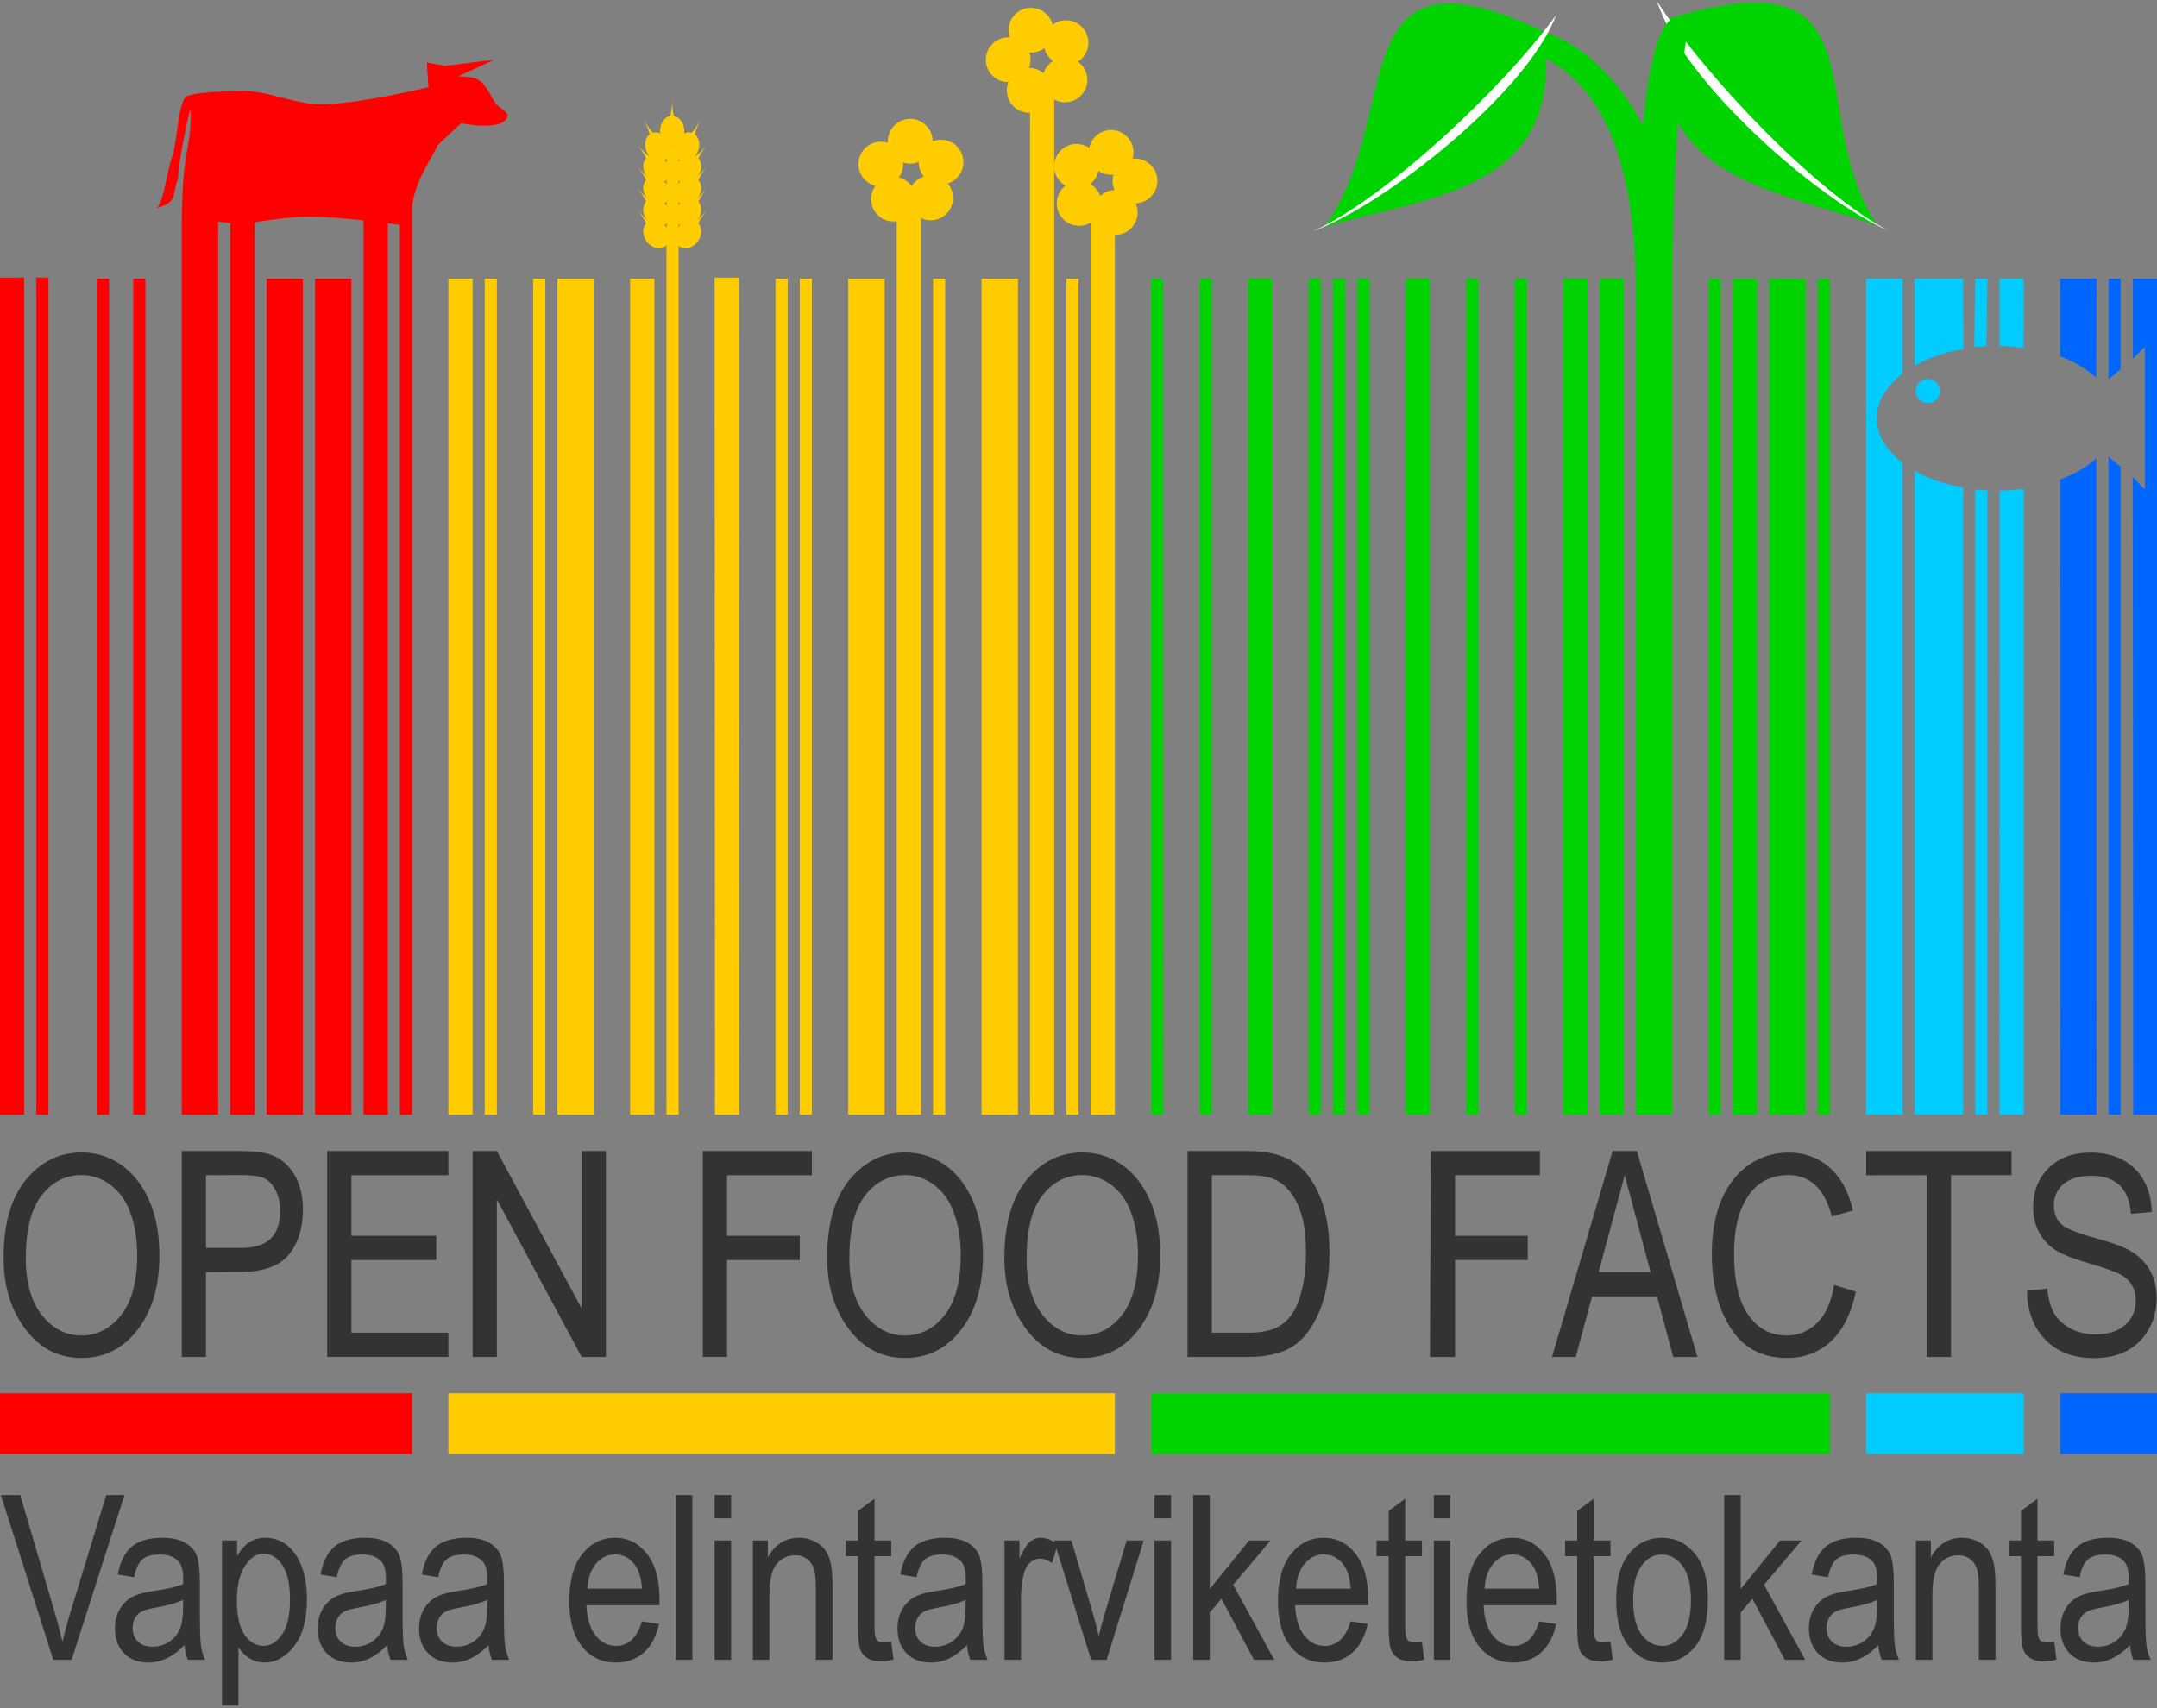 <svg xmlns="http://www.w3.org/2000/svg" width="178" height="141" viewBox="0 0 178 141">
  <rect x="0" y="0" width="178" height="141" fill="#808080" stroke="none"/>
  <g fill="none" fill-rule="evenodd" transform="translate(-1 -12)">
    <path fill="#06F" fill-rule="nonzero" d="M171,35 L171,41.411 C172.196,41.855 173.205,42.471 173.991,43.172 L174.017,35 L171,35 Z M175,35 L175,43.312 L176,42.473 L176,35 L175,35 Z M177,35 L177,41.607 L178,40.628 L178,52.398 L177,51.391 L177.038,104 L179,104 L179,35 L177,35 Z M175,49.686 L175,104 L176,104 L176,50.525 L175,49.686 Z M174,49.826 C173.214,50.528 172.204,51.139 171,51.587 L171.008,104 L174.008,104 L174,49.826 Z"/>
    <path fill="#0CF" fill-rule="nonzero" d="M155,35 L155,104 L158,104 L158,50.189 C156.676,49.174 155.875,47.918 155.875,46.527 C155.875,45.136 156.676,43.852 158,42.837 L158,35 L155,35 Z M159,35 L159,42.194 C160.126,41.551 161.496,41.065 163.026,40.796 L163,35 L159,35 Z M164,35 L163.92,40.628 C164.25,40.592 164.586,40.589 164.926,40.572 L165,35 C164.648,35 164.352,35 164,35 Z M166,35 L166,40.544 C166.683,40.553 167.343,40.625 167.985,40.712 L168,35 L166,35 Z M159,50.86 L159,104 L163,104 L163,52.23 C161.413,51.961 160.125,51.502 159,50.86 Z M168,52.342 C167.359,52.429 166.697,52.473 166.015,52.482 L166,104 L168,104 L168,52.342 Z M164,52.398 L164,104 L165,104 L165.006,52.454 C164.666,52.437 164.329,52.434 164,52.398 L164,52.398 Z"/>
    <polygon fill="#00D400" fill-rule="nonzero" points="151 35.012 151 104 152 104 152 35.012"/>
    <polygon fill="#00D400" fill-rule="nonzero" points="147 35.012 147 104 150 104 150 35.012"/>
    <polygon fill="#00D400" fill-rule="nonzero" points="144 35.012 144 104 146 104 146 35.012"/>
    <polygon fill="#00D400" fill-rule="nonzero" points="142 35.012 142 104 143 104 143 35.012"/>
    <polygon fill="#00D400" fill-rule="nonzero" points="136 33 136 104 139 104 139 35"/>
    <polygon fill="#00D400" fill-rule="nonzero" points="133 35 133 104 135 104 135 35"/>
    <polygon fill="#00D400" fill-rule="nonzero" points="130 35 130 104 132 104 132 35"/>
    <polygon fill="#00D400" fill-rule="nonzero" points="126 35 126 104 127 104 127 35"/>
    <polygon fill="#00D400" fill-rule="nonzero" points="122 35 122 104 123 104 123 35"/>
    <polygon fill="#00D400" fill-rule="nonzero" points="117 35 117 104 119 104 119 35"/>
    <polygon fill="#00D400" fill-rule="nonzero" points="113 35 113 104 114 104 114 35"/>
    <polygon fill="#00D400" fill-rule="nonzero" points="111 35 111 104 112 104 112 35"/>
    <polygon fill="#00D400" fill-rule="nonzero" points="109 35 109 104 110 104 110 35"/>
    <polygon fill="#00D400" fill-rule="nonzero" points="104 35 104 104 106 104 106 35"/>
    <polygon fill="#00D400" fill-rule="nonzero" points="100 35 100 104 101 104 101 35"/>
    <polygon fill="#00D400" fill-rule="nonzero" points="95.983 35.012 96 104 97 104 96.983 35.012"/>
    <polygon fill="#FC0" fill-rule="nonzero" points="91 30 91 104 93 104 93 30"/>
    <polygon fill="#FC0" fill-rule="nonzero" points="89 35 89 104 90 104 90 35"/>
    <polygon fill="#FC0" fill-rule="nonzero" points="86 19 86 104 88 104 88 19"/>
    <polygon fill="#FC0" fill-rule="nonzero" points="82 35 82 104 85 104 85 35"/>
    <polygon fill="#FC0" fill-rule="nonzero" points="78 35 78 104 79 104 79 35"/>
    <polygon fill="#FC0" fill-rule="nonzero" points="75 29 75 104 77 104 77 29"/>
    <polygon fill="#FC0" fill-rule="nonzero" points="71 35 71 104 74 104 74 35"/>
    <polygon fill="#FC0" fill-rule="nonzero" points="67 35 67 104 68 104 68 35"/>
    <polygon fill="#FC0" fill-rule="nonzero" points="65 35 65 104 66 104 66 35"/>
    <polygon fill="#FC0" fill-rule="nonzero" points="59.974 34.917 60 104 62 104 61.973 34.917"/>
    <polygon fill="#FC0" fill-rule="nonzero" points="56 24 56 104 57 104 57 24"/>
    <polygon fill="#FC0" fill-rule="nonzero" points="53 35 53 104 55 104 55 35"/>
    <polygon fill="#FC0" fill-rule="nonzero" points="47 35 47 104 50 104 50 35"/>
    <polygon fill="#FC0" fill-rule="nonzero" points="45 35 45 104 46 104 46 35"/>
    <polygon fill="#FC0" fill-rule="nonzero" points="41 35 41 104 42 104 42 35"/>
    <polygon fill="#FC0" fill-rule="nonzero" points="38 35 38 104 40 104 40 35"/>
    <polygon fill="red" fill-rule="nonzero" points="34 29 34 104 35 104 35 29"/>
    <polygon fill="red" fill-rule="nonzero" points="31 28 31 104 33 104 33 28"/>
    <polygon fill="red" fill-rule="nonzero" points="27 35 27 104 30 104 30 35"/>
    <polygon fill="red" fill-rule="nonzero" points="23 35 23 104 26 104 26 35"/>
    <polygon fill="red" fill-rule="nonzero" points="20 29 20 104 22 104 22 29"/>
    <polygon fill="red" fill-rule="nonzero" points="16 30 16 104 19 104 19 30"/>
    <polygon fill="red" fill-rule="nonzero" points="12 35 12 104 13 104 13 35"/>
    <polygon fill="red" fill-rule="nonzero" points="9 35 9 104 10 104 10 35"/>
    <polygon fill="red" fill-rule="nonzero" points="3.999 34.917 3.999 104 4.998 104 4.998 34.917"/>
    <polygon fill="red" fill-rule="nonzero" points="1 34.917 1 104 2.999 104 2.999 34.917"/>
    <path fill="red" fill-rule="nonzero" d="M13.96,29.168 C14.59,28.352 14.679,26.492 15.242,24.809 C15.647,23.596 15.705,20.212 16.45,19.927 C17.419,19.556 19.62,19.569 20.674,19.51 C22.974,19.382 25.193,20.609 27.497,20.611 C30.488,20.615 36.358,19.201 36.358,19.201 L36.218,17.162 L37.723,17.44 L41.8,16.923 L38.792,18.309 C38.792,18.309 39.994,18.288 40.48,18.586 C41.185,19.018 41.44,19.933 41.949,20.585 C42.241,20.959 43.031,21.24 42.857,21.681 C42.387,22.871 39.048,22.167 39.048,22.167 L37.13,23.97 C36.297,25.749 34.868,27.232 34.876,30.692 C34.876,30.692 28.869,29.769 25.885,29.896 C24.121,29.97 20.916,30.514 20.916,30.514 C19.307,30.377 17.619,29.985 16.011,30.264 C16.02,24.029 16.877,24.136 16.709,20.97 C16.27,22.65 15.738,25.486 15.683,26.742 C15.148,28.268 15.671,28.642 13.96,29.168 Z"/>
    <g fill="#FC0" fill-rule="nonzero" transform="rotate(-37.642 59.283 -68.62)">
      <ellipse cx="1.227" cy="2.055" rx="1.235" ry="1" transform="rotate(-54.359 1.227 2.055)"/>
      <path d="M1.415,1.102 C1.415,1.102 1.686,1.059 1.804,0.995 C2.219,0.771 2.811,0.001 2.811,0.001 C2.811,0.001 2.188,0.812 2.059,1.223 C2.02,1.347 2.032,1.612 2.032,1.612 L1.415,1.102 Z"/>
    </g>
    <g fill="#FC0" fill-rule="nonzero" transform="translate(52.624 21.199)">
      <g transform="translate(3.09 .133)">
        <g transform="translate(.842 6.155)">
          <ellipse cx="1.227" cy="2.055" rx="1.235" ry="1" transform="rotate(-54.359 1.227 2.055)"/>
          <path d="M1.415,1.102 C1.415,1.102 1.686,1.059 1.804,0.995 C2.219,0.771 2.811,0.001 2.811,0.001 C2.811,0.001 2.188,0.812 2.059,1.223 C2.02,1.347 2.032,1.612 2.032,1.612 L1.415,1.102 Z"/>
        </g>
        <g transform="translate(.842 7.947)">
          <ellipse cx="1.227" cy="2.055" rx="1.235" ry="1" transform="rotate(-54.359 1.227 2.055)"/>
          <path d="M1.415,1.102 C1.415,1.102 1.686,1.059 1.804,0.995 C2.219,0.771 2.811,0.001 2.811,0.001 C2.811,0.001 2.188,0.812 2.059,1.223 C2.02,1.347 2.032,1.612 2.032,1.612 L1.415,1.102 Z"/>
        </g>
        <g transform="translate(.842 4.363)">
          <ellipse cx="1.227" cy="2.055" rx="1.235" ry="1" transform="rotate(-54.359 1.227 2.055)"/>
          <path d="M1.415,1.102 C1.415,1.102 1.686,1.059 1.804,0.995 C2.219,0.771 2.811,0.001 2.811,0.001 C2.811,0.001 2.188,0.812 2.059,1.223 C2.02,1.347 2.032,1.612 2.032,1.612 L1.415,1.102 Z"/>
        </g>
        <g transform="translate(.842 2.57)">
          <ellipse cx="1.227" cy="2.055" rx="1.235" ry="1" transform="rotate(-54.359 1.227 2.055)"/>
          <path d="M1.415,1.102 C1.415,1.102 1.686,1.059 1.804,0.995 C2.219,0.771 2.811,0.001 2.811,0.001 C2.811,0.001 2.188,0.812 2.059,1.223 C2.02,1.347 2.032,1.612 2.032,1.612 L1.415,1.102 Z"/>
        </g>
        <g transform="rotate(-10.674 5.537 -1.47)">
          <ellipse cx="1.227" cy="2.055" rx="1.235" ry="1" transform="rotate(-54.359 1.227 2.055)"/>
          <path d="M1.415,1.102 C1.415,1.102 1.686,1.059 1.804,0.995 C2.219,0.771 2.811,0.001 2.811,0.001 C2.811,0.001 2.188,0.812 2.059,1.223 C2.02,1.347 2.032,1.612 2.032,1.612 L1.415,1.102 Z"/>
        </g>
      </g>
      <g transform="translate(.668 .133)">
        <g transform="matrix(-1 0 0 1 3.102 6.155)">
          <ellipse cx="1.227" cy="2.055" rx="1.235" ry="1" transform="rotate(-54.359 1.227 2.055)"/>
          <path d="M1.415,1.102 C1.415,1.102 1.686,1.059 1.804,0.995 C2.219,0.771 2.811,0.001 2.811,0.001 C2.811,0.001 2.188,0.812 2.059,1.223 C2.02,1.347 2.032,1.612 2.032,1.612 L1.415,1.102 Z"/>
        </g>
        <g transform="matrix(-1 0 0 1 3.102 7.947)">
          <ellipse cx="1.227" cy="2.055" rx="1.235" ry="1" transform="rotate(-54.359 1.227 2.055)"/>
          <path d="M1.415,1.102 C1.415,1.102 1.686,1.059 1.804,0.995 C2.219,0.771 2.811,0.001 2.811,0.001 C2.811,0.001 2.188,0.812 2.059,1.223 C2.02,1.347 2.032,1.612 2.032,1.612 L1.415,1.102 Z"/>
        </g>
        <g transform="matrix(-1 0 0 1 3.102 4.363)">
          <ellipse cx="1.227" cy="2.055" rx="1.235" ry="1" transform="rotate(-54.359 1.227 2.055)"/>
          <path d="M1.415,1.102 C1.415,1.102 1.686,1.059 1.804,0.995 C2.219,0.771 2.811,0.001 2.811,0.001 C2.811,0.001 2.188,0.812 2.059,1.223 C2.02,1.347 2.032,1.612 2.032,1.612 L1.415,1.102 Z"/>
        </g>
        <g transform="matrix(-1 0 0 1 3.102 2.57)">
          <ellipse cx="1.227" cy="2.055" rx="1.235" ry="1" transform="rotate(-54.359 1.227 2.055)"/>
          <path d="M1.415,1.102 C1.415,1.102 1.686,1.059 1.804,0.995 C2.219,0.771 2.811,0.001 2.811,0.001 C2.811,0.001 2.188,0.812 2.059,1.223 C2.02,1.347 2.032,1.612 2.032,1.612 L1.415,1.102 Z"/>
        </g>
        <g transform="scale(-1 1) rotate(-10.674 3.566 19.638)">
          <ellipse cx="1.227" cy="2.055" rx="1.235" ry="1" transform="rotate(-54.359 1.227 2.055)"/>
          <path d="M1.415,1.102 C1.415,1.102 1.686,1.059 1.804,0.995 C2.219,0.771 2.811,0.001 2.811,0.001 C2.811,0.001 2.188,0.812 2.059,1.223 C2.02,1.347 2.032,1.612 2.032,1.612 L1.415,1.102 Z"/>
        </g>
      </g>
    </g>
    <g fill="#FC0" fill-rule="nonzero" transform="rotate(-48.948 72.218 -79.064)">
      <circle cx="7.024" cy="7.476" r="1.848"/>
      <circle cx="7.504" cy="4.441" r="1.848" transform="rotate(-72 7.504 4.441)"/>
      <circle cx="4.766" cy="3.046" r="1.848" transform="rotate(-144 4.766 3.046)"/>
      <circle cx="2.594" cy="5.219" r="1.848" transform="rotate(144 2.594 5.219)"/>
      <circle cx="3.989" cy="7.957" r="1.848" transform="rotate(72 3.989 7.957)"/>
    </g>
    <g fill="#FC0" fill-rule="nonzero" transform="rotate(-151.408 47.443 .913)">
      <circle cx="7.024" cy="7.476" r="1.848"/>
      <circle cx="7.504" cy="4.441" r="1.848" transform="rotate(-72 7.504 4.441)"/>
      <circle cx="4.766" cy="3.046" r="1.848" transform="rotate(-144 4.766 3.046)"/>
      <circle cx="2.594" cy="5.219" r="1.848" transform="rotate(144 2.594 5.219)"/>
      <circle cx="3.989" cy="7.957" r="1.848" transform="rotate(72 3.989 7.957)"/>
    </g>
    <g fill="#FC0" fill-rule="nonzero" transform="rotate(-64.825 56.944 -39.981)">
      <circle cx="7.024" cy="7.476" r="1.848"/>
      <circle cx="7.504" cy="4.441" r="1.848" transform="rotate(-72 7.504 4.441)"/>
      <circle cx="4.766" cy="3.046" r="1.848" transform="rotate(-144 4.766 3.046)"/>
      <circle cx="2.594" cy="5.219" r="1.848" transform="rotate(144 2.594 5.219)"/>
      <circle cx="3.989" cy="7.957" r="1.848" transform="rotate(72 3.989 7.957)"/>
    </g>
    <path fill="#00D400" fill-rule="nonzero" d="M123.447,15.337 C132.636,16.287 136.077,23.768 136,37 L138.964,35.601 C138.964,34.139 138.938,34.352 138.938,32.89 C138.938,22.023 132.534,15.615 128.027,14.547 L123.447,15.337 Z"/>
    <g fill-rule="nonzero" transform="translate(109.294 12.197)">
      <path fill="#00D400" d="M1.001,18.516 C9.936,15.96 21.004,15.467 19.062,2.385 C1.947,-5.67 7.716,9.452 1.001,18.516 Z"/>
      <path fill="#FFF" d="M20.136,1.027 C15.69,7.168 6.005,16.204 0.052,18.897 C6.029,16.674 17.632,7.568 20.136,1.027 Z"/>
    </g>
    <g fill-rule="nonzero" transform="scale(-1 1) rotate(-3.091 146.539 2932.321)">
      <path fill="#00D400" d="M1.001,18.516 C9.936,15.96 21.004,15.467 19.062,2.385 C1.171,-4.099 7.716,9.452 1.001,18.516 Z"/>
      <path fill="#FFF" d="M20.136,1.027 C15.69,7.168 6.005,16.204 0.052,18.897 C6.029,16.674 17.632,7.568 20.136,1.027 Z"/>
    </g>
    <path fill="#00D400" fill-rule="nonzero" d="M138.878,13.604 C136.885,15.169 136.077,23.768 136,37 L138.964,35.601 C138.964,34.139 139,37.462 139,36 C139,25.133 139.859,16.678 140.215,14.882 L138.878,13.604 Z"/>
    <circle cx="160.092" cy="44.276" r="1" fill="#0CF" fill-rule="nonzero"/>
    <g fill-rule="nonzero" transform="translate(.322 126.153)">
      <path fill="#06F" d="M170.678,0.847 L170.678,5.847 C173.343,5.847 176.012,5.847 178.678,5.847 L178.678,0.847 C176.012,0.847 173.343,0.847 170.678,0.847 L170.678,0.847 Z"/>
      <path fill="#0CF" d="M154.678,0.847 L154.678,5.847 C159.012,5.847 163.343,5.847 167.678,5.847 L167.678,0.847 C163.343,0.847 159.012,0.847 154.678,0.847 Z"/>
      <path fill="#00D400" d="M95.678,0.847 L95.678,5.847 C114.337,5.847 133.018,5.847 151.678,5.847 L151.678,0.847 C133.018,0.847 114.337,0.847 95.678,0.847 Z"/>
      <path fill="#FC0" d="M37.678,0.847 L37.678,5.847 C56.011,5.847 74.344,5.847 92.678,5.847 L92.678,0.847 C74.344,0.847 56.011,0.847 37.678,0.847 Z"/>
      <path fill="red" d="M0.678,0.847 L0.678,5.847 C12.011,5.847 23.344,5.847 34.678,5.847 L34.678,0.847 C23.344,0.847 12.011,0.847 0.678,0.847 Z"/>
    </g>
    <g fill="#333" fill-rule="nonzero" transform="translate(1 106.638)">
      <path d="M.295 9.184C.295 6.388.91 4.239 2.141 2.737 3.371 1.235 4.903.484 6.737.484 7.922.484 9.003.819 9.98 1.49 10.956 2.161 11.73 3.136 12.3 4.415 12.871 5.693 13.156 7.216 13.156 8.983 13.156 11.413 12.604 13.393 11.501 14.921 10.285 16.606 8.694 17.448 6.726 17.448 4.742 17.448 3.147 16.583 1.939 14.854.843 13.288.295 11.398.295 9.184zM2.129 9.218C2.129 11.238 2.575 12.805 3.466 13.92 4.357 15.035 5.439 15.592 6.714 15.592 8.019 15.592 9.113 15.029 9.997 13.903 10.88 12.777 11.322 11.122 11.322 8.938 11.322 7.529 11.094 6.269 10.64 5.158 10.289 4.308 9.762 3.628 9.057 3.117 8.353 2.607 7.583 2.351 6.748 2.351 5.406 2.351 4.301 2.91 3.432 4.029 2.564 5.147 2.129 6.877 2.129 9.218L2.129 9.218zM15 17.362L15 .362 19.675.362C20.899.362 21.802.469 22.383.684 23.179.974 23.814 1.514 24.288 2.302 24.763 3.09 25 4.058 25 5.205 25 6.72 24.614 7.956 23.841 8.912 23.068 9.869 21.733 10.337 19.836 10.347L17 10.362 17 17.362 15 17.362zM17 8.362L19.87 8.361C20.995 8.361 21.817 8.107 22.337 7.598 22.858 7.089 23.118 6.322 23.118 5.297 23.118 4.632 22.99 4.062 22.733 3.587 22.477 3.113 22.167 2.788 21.804 2.612 21.44 2.436 20.784 2.348 19.836 2.348L17 2.362 17 8.362z"/>
      <polygon points="27 17.362 27 .362 37 .362 37 2.362 29 2.362 29 7.362 36 7.362 36 9.362 29 9.362 29 15.362 37 15.362 37 17.362"/>
      <polygon points="39 17.362 39 .362 41 .362 48 13.362 48 .362 50 .362 50 17.362 48 17.362 41 4.362 41 17.362"/>
      <polygon points="58 17.362 58 .362 67 .362 67 2.362 60 2.362 60 7.362 66 7.362 66 9.362 60 9.362 60 17.362"/>
      <path d="M68.256 9.184C68.256 6.388 68.871 4.239 70.101 2.737 71.331 1.235 72.863.484 74.697.484 75.883.484 76.964.819 77.94 1.49 78.917 2.161 79.691 3.136 80.261 4.415 80.831 5.693 81.116 7.216 81.116 8.983 81.116 11.413 80.565 13.393 79.461 14.921 78.246 16.606 76.654 17.448 74.686 17.448 72.703 17.448 71.108 16.583 69.9 14.854 68.804 13.288 68.256 11.398 68.256 9.184zM70.09 9.218C70.09 11.238 70.535 12.805 71.426 13.92 72.317 15.035 73.4 15.592 74.675 15.592 75.98 15.592 77.074 15.029 77.957 13.903 78.841 12.777 79.282 11.122 79.282 8.938 79.282 7.529 79.055 6.269 78.6 5.158 78.25 4.308 77.722 3.628 77.018 3.117 76.313 2.607 75.544 2.351 74.709 2.351 73.367 2.351 72.261 2.91 71.393 4.029 70.524 5.147 70.09 6.877 70.09 9.218zM82.883 9.184C82.883 6.388 83.498 4.239 84.729 2.737 85.959 1.235 87.491.484 89.325.484 90.51.484 91.591.819 92.568 1.49 93.544 2.161 94.318 3.136 94.888 4.415 95.459 5.693 95.744 7.216 95.744 8.983 95.744 11.413 95.192 13.393 94.089 14.921 92.873 16.606 91.282 17.448 89.314 17.448 87.33 17.448 85.735 16.583 84.527 14.854 83.431 13.288 82.883 11.398 82.883 9.184zM84.717 9.218C84.717 11.238 85.163 12.805 86.054 13.92 86.945 15.035 88.027 15.592 89.302 15.592 90.607 15.592 91.701 15.029 92.585 13.903 93.468 12.777 93.91 11.122 93.91 8.938 93.91 7.529 93.682 6.269 93.228 5.158 92.877 4.308 92.35 3.628 91.645 3.117 90.941 2.607 90.171 2.351 89.336 2.351 87.994 2.351 86.889 2.91 86.02 4.029 85.152 5.147 84.717 6.877 84.717 9.218zM98 17.362L98 .362 103 .362C104.213.362 105.005.536 105.635.745 106.462 1.015 107.178 1.464 107.785 2.182 108.391 2.9 108.864 3.805 109.202 4.898 109.541 5.99 109.71 7.285 109.71 8.782 109.71 10.704 109.423 12.335 108.848 13.674 108.273 15.014 107.535 15.963 106.633 16.523 105.731 17.082 104.457 17.362 103 17.362L98 17.362zM100 15.362L103 15.362C104.221 15.362 105.017 15.164 105.647 14.774 106.277 14.385 106.761 13.757 107.1 12.893 107.548 11.743 107.773 10.365 107.773 8.759 107.773 7.038 107.535 5.685 107.058 4.701 106.582 3.717 105.97 3.059 105.222 2.727 104.718 2.503 104.095 2.362 103 2.362L100 2.362 100 15.362z"/>
      <polygon points="118 17.362 118.076 .362 127.076 .362 127.076 2.362 120.076 2.362 120.076 7.362 126.076 7.362 126.076 9.362 120.076 9.362 120.076 17.362"/>
      <polygon points="128.076 17.362 133.076 .362 135.076 .362 140.076 17.362 138.076 17.362 134.076 2.362 130.035 17.362"/>
      <path d="M151.361,11.421 L153.151,11.969 C152.756,13.81 152.064,15.184 151.076,16.09 C150.088,16.995 148.886,17.448 147.47,17.448 C146.225,17.448 145.16,17.144 144.277,16.537 C143.393,15.929 142.67,14.954 142.107,13.613 C141.545,12.271 141.263,10.686 141.263,8.86 C141.263,7.056 141.545,5.529 142.107,4.28 C142.67,3.032 143.433,2.088 144.394,1.451 C145.356,0.814 146.43,0.495 147.615,0.495 C148.912,0.495 150.027,0.899 150.959,1.708 C151.891,2.517 152.543,3.704 152.916,5.27 L151.171,5.773 C150.575,3.492 149.378,2.351 147.582,2.351 C146.687,2.351 145.912,2.581 145.255,3.039 C144.599,3.498 144.076,4.211 143.684,5.181 C143.293,6.15 143.097,7.376 143.097,8.86 C143.097,11.104 143.492,12.787 144.283,13.909 C145.073,15.031 146.124,15.592 147.436,15.592 C148.405,15.592 149.242,15.247 149.947,14.557 C150.651,13.868 151.123,12.822 151.361,11.421 L151.361,11.421 Z"/>
      <polygon points="159 17.362 159 2.362 154 2.368 154 .362 166 .362 166 2.362 161 2.362 161 17.362"/>
      <path d="M167.268,11.902 L168.946,11.723 C169.035,12.625 169.238,13.327 169.555,13.831 C169.872,14.334 170.325,14.738 170.914,15.044 C171.503,15.35 172.166,15.502 172.904,15.502 C173.963,15.502 174.785,15.243 175.37,14.725 C175.956,14.207 176.248,13.534 176.248,12.707 C176.248,12.222 176.142,11.799 175.929,11.437 C175.717,11.076 175.396,10.78 174.968,10.548 C174.539,10.317 173.613,9.993 172.189,9.575 C170.921,9.203 170.019,8.826 169.482,8.446 C168.946,8.066 168.528,7.583 168.23,6.998 C167.932,6.413 167.783,5.751 167.783,5.013 C167.783,3.686 168.211,2.601 169.069,1.759 C169.926,0.916 171.082,0.495 172.535,0.495 C173.534,0.495 174.409,0.692 175.158,1.088 C175.907,1.483 176.489,2.049 176.902,2.787 C177.316,3.525 177.538,4.394 177.568,5.393 L175.857,5.55 C175.767,4.483 175.449,3.693 174.901,3.179 C174.353,2.664 173.583,2.407 172.591,2.407 C171.585,2.407 170.817,2.633 170.288,3.084 C169.758,3.535 169.494,4.118 169.494,4.834 C169.494,5.497 169.688,6.012 170.075,6.377 C170.463,6.742 171.335,7.111 172.692,7.484 C174.019,7.85 174.951,8.166 175.488,8.435 C176.308,8.852 176.927,9.402 177.344,10.084 C177.762,10.766 177.97,11.581 177.97,12.528 C177.97,13.467 177.75,14.323 177.311,15.094 C176.871,15.866 176.272,16.453 175.516,16.856 C174.759,17.258 173.848,17.459 172.781,17.459 C171.119,17.459 169.794,16.96 168.806,15.961 C167.818,14.962 167.306,13.609 167.268,11.902 L167.268,11.902 Z"/>
      <polygon points="137.076 10.362 137.076 12.362 131.076 12.362 131.076 10.362"/>
    </g>
    <path fill="#333" fill-rule="nonzero" d="M5.91,14.493 L10.27,0.892 L8.767,0.892 L5.752,10.773 C5.529,11.509 5.331,12.251 5.158,12.999 C4.991,12.282 4.796,11.54 4.574,10.773 L4.574,10.773 L1.67,0.892 L0.074,0.892 L4.397,14.493 L5.91,14.493 Z M12.252,14.716 C12.784,14.716 13.297,14.595 13.792,14.354 C14.287,14.112 14.763,13.754 15.221,13.278 C15.264,13.748 15.357,14.153 15.499,14.493 L15.499,14.493 L16.928,14.493 C16.755,14.109 16.639,13.715 16.58,13.31 C16.521,12.905 16.492,11.923 16.492,10.364 L16.492,10.364 L16.492,8.138 C16.492,7.235 16.429,6.548 16.302,6.078 C16.175,5.608 15.87,5.214 15.388,4.895 C14.906,4.577 14.241,4.418 13.393,4.418 C12.305,4.418 11.468,4.659 10.884,5.141 C10.299,5.624 9.911,6.394 9.72,7.451 L9.72,7.451 L11.065,7.674 C11.213,6.95 11.445,6.457 11.761,6.194 C12.076,5.931 12.552,5.8 13.189,5.8 C13.894,5.8 14.417,5.998 14.757,6.394 C14.998,6.666 15.119,7.139 15.119,7.813 L15.119,7.813 L15.11,8.24 C14.59,8.463 13.774,8.654 12.66,8.815 C11.832,8.933 11.213,9.115 10.805,9.362 C10.397,9.61 10.075,9.953 9.84,10.392 C9.605,10.831 9.488,11.335 9.488,11.904 C9.488,12.764 9.738,13.448 10.239,13.955 C10.74,14.462 11.411,14.716 12.252,14.716 Z M12.586,13.407 C12.073,13.407 11.671,13.267 11.38,12.985 C11.089,12.704 10.944,12.328 10.944,11.858 C10.944,11.555 11.008,11.288 11.134,11.056 C11.261,10.824 11.439,10.644 11.668,10.518 C11.897,10.391 12.299,10.278 12.874,10.179 C13.863,10.006 14.609,9.795 15.11,9.548 L15.11,9.548 L15.11,10.16 C15.11,10.971 15.011,11.587 14.813,12.011 C14.615,12.435 14.316,12.773 13.918,13.027 C13.519,13.281 13.075,13.407 12.586,13.407 Z M19.68,18.269 L19.68,13.472 C19.946,13.868 20.262,14.174 20.627,14.391 C20.991,14.607 21.384,14.716 21.805,14.716 C22.751,14.716 23.575,14.262 24.277,13.356 C24.979,12.45 25.33,11.159 25.33,9.483 C25.33,8.401 25.174,7.475 24.862,6.705 C24.549,5.935 24.136,5.361 23.623,4.984 C23.11,4.606 22.535,4.418 21.898,4.418 C21.409,4.418 20.976,4.535 20.599,4.77 C20.221,5.005 19.878,5.389 19.569,5.921 L19.569,5.921 L19.569,4.64 L18.317,4.64 L18.317,18.269 L19.68,18.269 Z M21.74,13.342 C21.134,13.342 20.617,13.041 20.191,12.438 C19.764,11.835 19.55,10.896 19.55,9.622 C19.55,8.354 19.776,7.388 20.228,6.723 C20.679,6.058 21.18,5.726 21.731,5.726 C22.343,5.726 22.862,6.035 23.289,6.653 C23.716,7.272 23.929,8.224 23.929,9.511 C23.929,10.816 23.71,11.781 23.271,12.405 C22.831,13.03 22.321,13.342 21.74,13.342 Z M28.982,14.716 C29.514,14.716 30.028,14.595 30.522,14.354 C31.017,14.112 31.493,13.754 31.951,13.278 C31.994,13.748 32.087,14.153 32.229,14.493 L32.229,14.493 L33.658,14.493 C33.485,14.109 33.369,13.715 33.31,13.31 C33.251,12.905 33.222,11.923 33.222,10.364 L33.222,8.138 C33.222,7.235 33.159,6.548 33.032,6.078 C32.905,5.608 32.6,5.214 32.118,4.895 C31.636,4.577 30.971,4.418 30.123,4.418 C29.035,4.418 28.198,4.659 27.614,5.141 C27.029,5.624 26.641,6.394 26.45,7.451 L26.45,7.451 L27.795,7.674 C27.943,6.95 28.175,6.457 28.491,6.194 C28.806,5.931 29.282,5.8 29.919,5.8 C30.624,5.8 31.147,5.998 31.487,6.394 C31.728,6.666 31.849,7.139 31.849,7.813 L31.849,7.813 L31.84,8.24 C31.32,8.463 30.504,8.654 29.391,8.815 C28.562,8.933 27.943,9.115 27.535,9.362 C27.127,9.61 26.805,9.953 26.57,10.392 C26.335,10.831 26.218,11.335 26.218,11.904 C26.218,12.764 26.468,13.448 26.969,13.955 C27.47,14.462 28.141,14.716 28.982,14.716 Z M29.316,13.407 C28.803,13.407 28.401,13.267 28.11,12.985 C27.82,12.704 27.674,12.328 27.674,11.858 C27.674,11.555 27.738,11.288 27.864,11.056 C27.991,10.824 28.169,10.644 28.398,10.518 C28.627,10.391 29.029,10.278 29.604,10.179 C30.593,10.006 31.339,9.795 31.84,9.548 L31.84,9.548 L31.84,10.16 C31.84,10.971 31.741,11.587 31.543,12.011 C31.345,12.435 31.047,12.773 30.648,13.027 C30.249,13.281 29.805,13.407 29.316,13.407 Z M37.347,14.716 C37.879,14.716 38.393,14.595 38.887,14.354 C39.382,14.112 39.858,13.754 40.316,13.278 C40.359,13.748 40.452,14.153 40.594,14.493 L40.594,14.493 L42.023,14.493 C41.85,14.109 41.734,13.715 41.675,13.31 C41.616,12.905 41.587,11.923 41.587,10.364 L41.587,8.138 C41.587,7.235 41.524,6.548 41.397,6.078 C41.27,5.608 40.966,5.214 40.483,4.895 C40.001,4.577 39.336,4.418 38.488,4.418 C37.4,4.418 36.563,4.659 35.979,5.141 C35.394,5.624 35.006,6.394 34.815,7.451 L34.815,7.451 L36.16,7.674 C36.308,6.95 36.54,6.457 36.856,6.194 C37.171,5.931 37.647,5.8 38.284,5.8 C38.989,5.8 39.512,5.998 39.852,6.394 C40.093,6.666 40.214,7.139 40.214,7.813 L40.214,7.813 L40.205,8.24 C39.685,8.463 38.869,8.654 37.756,8.815 C36.927,8.933 36.308,9.115 35.9,9.362 C35.492,9.61 35.17,9.953 34.935,10.392 C34.7,10.831 34.583,11.335 34.583,11.904 C34.583,12.764 34.833,13.448 35.334,13.955 C35.835,14.462 36.506,14.716 37.347,14.716 Z M37.681,13.407 C37.168,13.407 36.766,13.267 36.475,12.985 C36.185,12.704 36.039,12.328 36.039,11.858 C36.039,11.555 36.103,11.288 36.229,11.056 C36.356,10.824 36.534,10.644 36.763,10.518 C36.992,10.391 37.394,10.278 37.969,10.179 C38.959,10.006 39.704,9.795 40.205,9.548 L40.205,9.548 L40.205,10.16 C40.205,10.971 40.106,11.587 39.908,12.011 C39.71,12.435 39.412,12.773 39.013,13.027 C38.614,13.281 38.17,13.407 37.681,13.407 Z M50.821,14.716 C51.73,14.716 52.493,14.448 53.108,13.913 C53.723,13.378 54.149,12.585 54.384,11.533 L54.384,11.533 L52.973,11.32 C52.571,12.668 51.857,13.342 50.83,13.342 C50.175,13.342 49.618,13.061 49.16,12.498 C48.703,11.935 48.446,11.1 48.39,9.993 L48.39,9.993 L54.421,9.993 L54.43,9.548 C54.43,7.884 54.081,6.613 53.382,5.735 C52.683,4.857 51.811,4.418 50.765,4.418 C49.671,4.418 48.766,4.865 48.052,5.758 C47.337,6.652 46.98,7.949 46.98,9.65 C46.98,11.289 47.334,12.543 48.043,13.412 C48.751,14.281 49.677,14.716 50.821,14.716 Z M52.983,8.62 L48.474,8.62 C48.517,7.754 48.755,7.066 49.188,6.556 C49.621,6.046 50.144,5.791 50.756,5.791 C51.436,5.791 51.996,6.097 52.435,6.709 C52.738,7.13 52.921,7.767 52.983,8.62 L52.983,8.62 Z M57.136,14.493 L57.136,0.892 L55.772,0.892 L55.772,14.493 L57.136,14.493 Z M60.333,2.813 L60.333,0.892 L58.97,0.892 L58.97,2.813 L60.333,2.813 Z M60.333,14.493 L60.333,4.64 L58.97,4.64 L58.97,14.493 L60.333,14.493 Z M63.494,14.493 L63.494,9.112 C63.494,7.924 63.689,7.086 64.078,6.598 C64.468,6.109 64.991,5.865 65.646,5.865 C65.993,5.865 66.297,5.956 66.56,6.139 C66.823,6.321 67.016,6.579 67.14,6.913 C67.264,7.247 67.325,7.776 67.325,8.5 L67.325,8.5 L67.325,14.493 L68.698,14.493 L68.698,8.435 C68.698,7.526 68.643,6.851 68.531,6.412 C68.42,5.973 68.252,5.616 68.026,5.341 C67.8,5.066 67.503,4.843 67.135,4.673 C66.767,4.503 66.367,4.418 65.934,4.418 C65.377,4.418 64.884,4.552 64.454,4.821 C64.024,5.09 63.661,5.497 63.364,6.041 L63.364,6.041 L63.364,4.64 L62.13,4.64 L62.13,14.493 L63.494,14.493 Z M72.712,14.623 C73.015,14.623 73.356,14.573 73.733,14.474 L73.733,14.474 L73.547,12.999 C73.3,13.042 73.099,13.064 72.944,13.064 C72.623,13.064 72.403,12.953 72.286,12.73 C72.205,12.576 72.165,12.232 72.165,11.7 L72.165,11.7 L72.165,5.939 L73.547,5.939 L73.547,4.64 L72.165,4.64 L72.165,1.198 L70.801,2.2 L70.801,4.64 L69.799,4.64 L69.799,5.939 L70.801,5.939 L70.801,11.608 C70.801,12.585 70.855,13.237 70.964,13.565 C71.072,13.893 71.271,14.151 71.562,14.34 C71.853,14.528 72.236,14.623 72.712,14.623 Z M76.828,14.716 C77.36,14.716 77.874,14.595 78.368,14.354 C78.863,14.112 79.339,13.754 79.797,13.278 C79.84,13.748 79.933,14.153 80.075,14.493 L80.075,14.493 L81.504,14.493 C81.331,14.109 81.215,13.715 81.156,13.31 C81.098,12.905 81.068,11.923 81.068,10.364 L81.068,8.138 C81.068,7.235 81.005,6.548 80.878,6.078 C80.751,5.608 80.447,5.214 79.964,4.895 C79.482,4.577 78.817,4.418 77.97,4.418 C76.881,4.418 76.044,4.659 75.46,5.141 C74.876,5.624 74.487,6.394 74.296,7.451 L74.296,7.451 L75.641,7.674 C75.789,6.95 76.021,6.457 76.337,6.194 C76.652,5.931 77.128,5.8 77.765,5.8 C78.471,5.8 78.993,5.998 79.333,6.394 C79.575,6.666 79.695,7.139 79.695,7.813 L79.695,7.813 L79.686,8.24 C79.166,8.463 78.35,8.654 77.237,8.815 C76.408,8.933 75.789,9.115 75.381,9.362 C74.973,9.61 74.651,9.953 74.416,10.392 C74.181,10.831 74.064,11.335 74.064,11.904 C74.064,12.764 74.314,13.448 74.815,13.955 C75.316,14.462 75.987,14.716 76.828,14.716 Z M77.162,13.407 C76.649,13.407 76.247,13.267 75.956,12.985 C75.666,12.704 75.52,12.328 75.52,11.858 C75.52,11.555 75.584,11.288 75.71,11.056 C75.837,10.824 76.015,10.644 76.244,10.518 C76.473,10.391 76.875,10.278 77.45,10.179 C78.44,10.006 79.185,9.795 79.686,9.548 L79.686,9.548 L79.686,10.16 C79.686,10.971 79.587,11.587 79.389,12.011 C79.191,12.435 78.893,12.773 78.494,13.027 C78.095,13.281 77.651,13.407 77.162,13.407 Z M84.256,14.493 L84.256,9.335 C84.256,8.617 84.343,7.94 84.516,7.303 C84.615,6.938 84.785,6.653 85.026,6.449 C85.268,6.245 85.534,6.143 85.824,6.143 C86.146,6.143 86.477,6.264 86.817,6.505 L86.817,6.505 L87.281,4.956 C86.805,4.597 86.338,4.418 85.88,4.418 C85.552,4.418 85.257,4.531 84.994,4.756 C84.731,4.982 84.442,5.441 84.127,6.134 L84.127,6.134 L84.127,4.64 L82.893,4.64 L82.893,14.493 L84.256,14.493 Z M91.323,14.493 L94.384,4.64 L92.974,4.64 L91.174,10.652 C90.958,11.382 90.791,12.007 90.673,12.526 C90.525,11.87 90.352,11.209 90.154,10.541 L90.154,10.541 L88.419,4.64 L86.972,4.64 L90.042,14.493 L91.323,14.493 Z M96.635,2.813 L96.635,0.892 L95.272,0.892 L95.272,2.813 L96.635,2.813 Z M96.635,14.493 L96.635,4.64 L95.272,4.64 L95.272,14.493 L96.635,14.493 Z M99.833,14.493 L99.833,10.587 L100.798,9.455 L103.479,14.493 L105.158,14.493 L101.763,8.296 L104.852,4.64 L103.08,4.64 L99.833,8.648 L99.833,0.892 L98.469,0.892 L98.469,14.493 L99.833,14.493 Z M109.302,14.716 C110.211,14.716 110.974,14.448 111.589,13.913 C112.204,13.378 112.63,12.585 112.865,11.533 L112.865,11.533 L111.454,11.32 C111.052,12.668 110.338,13.342 109.311,13.342 C108.656,13.342 108.099,13.061 107.641,12.498 C107.184,11.935 106.927,11.1 106.871,9.993 L106.871,9.993 L112.902,9.993 L112.911,9.548 C112.911,7.884 112.561,6.613 111.863,5.735 C111.164,4.857 110.292,4.418 109.246,4.418 C108.152,4.418 107.247,4.865 106.533,5.758 C105.818,6.652 105.461,7.949 105.461,9.65 C105.461,11.289 105.815,12.543 106.523,13.412 C107.232,14.281 108.158,14.716 109.302,14.716 Z M111.464,8.62 L106.955,8.62 C106.998,7.754 107.236,7.066 107.669,6.556 C108.102,6.046 108.625,5.791 109.237,5.791 C109.917,5.791 110.477,6.097 110.916,6.709 C111.219,7.13 111.402,7.767 111.464,8.62 L111.464,8.62 Z M116.507,14.623 C116.81,14.623 117.151,14.573 117.528,14.474 L117.528,14.474 L117.342,12.999 C117.095,13.042 116.894,13.064 116.739,13.064 C116.418,13.064 116.198,12.953 116.081,12.73 C116,12.576 115.96,12.232 115.96,11.7 L115.96,11.7 L115.96,5.939 L117.342,5.939 L117.342,4.64 L115.96,4.64 L115.96,1.198 L114.596,2.2 L114.596,4.64 L113.594,4.64 L113.594,5.939 L114.596,5.939 L114.596,11.608 C114.596,12.585 114.65,13.237 114.759,13.565 C114.867,13.893 115.066,14.151 115.357,14.34 C115.648,14.528 116.031,14.623 116.507,14.623 Z M119.686,2.813 L119.686,0.892 L118.323,0.892 L118.323,2.813 L119.686,2.813 Z M119.686,14.493 L119.686,4.64 L118.323,4.64 L118.323,14.493 L119.686,14.493 Z M124.86,14.716 C125.769,14.716 126.532,14.448 127.147,13.913 C127.762,13.378 128.188,12.585 128.423,11.533 L128.423,11.533 L127.012,11.32 C126.61,12.668 125.896,13.342 124.869,13.342 C124.214,13.342 123.657,13.061 123.199,12.498 C122.742,11.935 122.485,11.1 122.429,9.993 L122.429,9.993 L128.46,9.993 L128.469,9.548 C128.469,7.884 128.119,6.613 127.421,5.735 C126.722,4.857 125.85,4.418 124.804,4.418 C123.71,4.418 122.805,4.865 122.091,5.758 C121.376,6.652 121.019,7.949 121.019,9.65 C121.019,11.289 121.373,12.543 122.081,13.412 C122.79,14.281 123.716,14.716 124.86,14.716 Z M127.022,8.62 L122.513,8.62 C122.556,7.754 122.794,7.066 123.227,6.556 C123.66,6.046 124.183,5.791 124.795,5.791 C125.475,5.791 126.035,6.097 126.474,6.709 C126.777,7.13 126.96,7.767 127.022,8.62 L127.022,8.62 Z M132.065,14.623 C132.368,14.623 132.709,14.573 133.086,14.474 L133.086,14.474 L132.9,12.999 C132.653,13.042 132.452,13.064 132.297,13.064 C131.976,13.064 131.756,12.953 131.639,12.73 C131.558,12.576 131.518,12.232 131.518,11.7 L131.518,11.7 L131.518,5.939 L132.9,5.939 L132.9,4.64 L131.518,4.64 L131.518,1.198 L130.154,2.2 L130.154,4.64 L129.152,4.64 L129.152,5.939 L130.154,5.939 L130.154,11.608 C130.154,12.585 130.208,13.237 130.317,13.565 C130.425,13.893 130.624,14.151 130.915,14.34 C131.206,14.528 131.589,14.623 132.065,14.623 Z M137.156,14.716 C138.256,14.716 139.163,14.283 139.874,13.417 C140.585,12.551 140.941,11.233 140.941,9.465 C140.941,7.832 140.579,6.582 139.855,5.716 C139.132,4.851 138.232,4.418 137.156,4.418 C136.061,4.418 135.156,4.851 134.442,5.716 C133.728,6.582 133.37,7.866 133.37,9.567 C133.37,11.261 133.731,12.543 134.451,13.412 C135.172,14.281 136.073,14.716 137.156,14.716 Z M137.193,13.342 C136.506,13.342 135.931,13.032 135.467,12.41 C135.003,11.789 134.771,10.841 134.771,9.567 C134.771,8.305 135,7.362 135.458,6.737 C135.915,6.112 136.469,5.8 137.118,5.8 C137.805,5.8 138.38,6.111 138.844,6.732 C139.308,7.354 139.54,8.299 139.54,9.567 C139.54,10.828 139.309,11.773 138.849,12.401 C138.388,13.029 137.836,13.342 137.193,13.342 Z M143.647,14.493 L143.647,10.587 L144.611,9.455 L147.293,14.493 L148.972,14.493 L145.576,8.296 L148.666,4.64 L146.894,4.64 L143.647,8.648 L143.647,0.892 L142.283,0.892 L142.283,14.493 L143.647,14.493 Z M152.039,14.716 C152.571,14.716 153.085,14.595 153.579,14.354 C154.074,14.112 154.551,13.754 155.008,13.278 C155.051,13.748 155.144,14.153 155.287,14.493 L155.287,14.493 L156.715,14.493 C156.542,14.109 156.426,13.715 156.367,13.31 C156.309,12.905 156.279,11.923 156.279,10.364 L156.279,8.138 C156.279,7.235 156.216,6.548 156.089,6.078 C155.962,5.608 155.658,5.214 155.175,4.895 C154.693,4.577 154.028,4.418 153.181,4.418 C152.092,4.418 151.256,4.659 150.671,5.141 C150.087,5.624 149.698,6.394 149.507,7.451 L149.507,7.451 L150.852,7.674 C151,6.95 151.232,6.457 151.548,6.194 C151.863,5.931 152.339,5.8 152.976,5.8 C153.682,5.8 154.204,5.998 154.544,6.394 C154.786,6.666 154.906,7.139 154.906,7.813 L154.906,7.813 L154.897,8.24 C154.377,8.463 153.561,8.654 152.448,8.815 C151.619,8.933 151,9.115 150.592,9.362 C150.184,9.61 149.862,9.953 149.627,10.392 C149.392,10.831 149.275,11.335 149.275,11.904 C149.275,12.764 149.525,13.448 150.026,13.955 C150.527,14.462 151.198,14.716 152.039,14.716 Z M152.373,13.407 C151.86,13.407 151.458,13.267 151.167,12.985 C150.877,12.704 150.731,12.328 150.731,11.858 C150.731,11.555 150.795,11.288 150.922,11.056 C151.048,10.824 151.226,10.644 151.455,10.518 C151.684,10.391 152.086,10.278 152.661,10.179 C153.651,10.006 154.396,9.795 154.897,9.548 L154.897,9.548 L154.897,10.16 C154.897,10.971 154.798,11.587 154.6,12.011 C154.402,12.435 154.104,12.773 153.705,13.027 C153.306,13.281 152.862,13.407 152.373,13.407 Z M159.467,14.493 L159.467,9.112 C159.467,7.924 159.662,7.086 160.052,6.598 C160.442,6.109 160.964,5.865 161.62,5.865 C161.966,5.865 162.271,5.956 162.534,6.139 C162.797,6.321 162.99,6.579 163.113,6.913 C163.237,7.247 163.299,7.776 163.299,8.5 L163.299,8.5 L163.299,14.493 L164.672,14.493 L164.672,8.435 C164.672,7.526 164.616,6.851 164.505,6.412 C164.394,5.973 164.225,5.616 163.999,5.341 C163.774,5.066 163.477,4.843 163.109,4.673 C162.741,4.503 162.34,4.418 161.907,4.418 C161.351,4.418 160.858,4.552 160.428,4.821 C159.998,5.09 159.634,5.497 159.338,6.041 L159.338,6.041 L159.338,4.64 L158.104,4.64 L158.104,14.493 L159.467,14.493 Z M168.686,14.623 C168.989,14.623 169.329,14.573 169.707,14.474 L169.707,14.474 L169.521,12.999 C169.274,13.042 169.073,13.064 168.918,13.064 C168.596,13.064 168.377,12.953 168.259,12.73 C168.179,12.576 168.139,12.232 168.139,11.7 L168.139,11.7 L168.139,5.939 L169.521,5.939 L169.521,4.64 L168.139,4.64 L168.139,1.198 L166.775,2.2 L166.775,4.64 L165.773,4.64 L165.773,5.939 L166.775,5.939 L166.775,11.608 C166.775,12.585 166.829,13.237 166.937,13.565 C167.045,13.893 167.245,14.151 167.536,14.34 C167.826,14.528 168.21,14.623 168.686,14.623 Z M172.802,14.716 C173.334,14.716 173.847,14.595 174.342,14.354 C174.837,14.112 175.313,13.754 175.771,13.278 C175.814,13.748 175.907,14.153 176.049,14.493 L176.049,14.493 L177.478,14.493 C177.305,14.109 177.189,13.715 177.13,13.31 C177.071,12.905 177.042,11.923 177.042,10.364 L177.042,10.364 L177.042,8.138 C177.042,7.235 176.978,6.548 176.852,6.078 C176.725,5.608 176.42,5.214 175.938,4.895 C175.455,4.577 174.79,4.418 173.943,4.418 C172.855,4.418 172.018,4.659 171.434,5.141 C170.849,5.624 170.461,6.394 170.269,7.451 L170.269,7.451 L171.615,7.674 C171.763,6.95 171.995,6.457 172.31,6.194 C172.626,5.931 173.102,5.8 173.739,5.8 C174.444,5.8 174.967,5.998 175.307,6.394 C175.548,6.666 175.669,7.139 175.669,7.813 L175.669,7.813 L175.659,8.24 C175.14,8.463 174.324,8.654 173.21,8.815 C172.381,8.933 171.763,9.115 171.355,9.362 C170.947,9.61 170.625,9.953 170.39,10.392 C170.155,10.831 170.037,11.335 170.037,11.904 C170.037,12.764 170.288,13.448 170.789,13.955 C171.29,14.462 171.961,14.716 172.802,14.716 Z M173.136,13.407 C172.623,13.407 172.221,13.267 171.93,12.985 C171.639,12.704 171.494,12.328 171.494,11.858 C171.494,11.555 171.557,11.288 171.684,11.056 C171.811,10.824 171.989,10.644 172.218,10.518 C172.446,10.391 172.848,10.278 173.424,10.179 C174.413,10.006 175.158,9.795 175.659,9.548 L175.659,9.548 L175.659,10.16 C175.659,10.971 175.561,11.587 175.363,12.011 C175.165,12.435 174.866,12.773 174.467,13.027 C174.068,13.281 173.625,13.407 173.136,13.407 Z" transform="translate(1 134.507)"/>
    <rect width="5" height="5" x="111" y="9"/>
    <rect width="5" height="5" x="111" y="9"/>
    <rect width="1" height="1" x="2" y="149"/>
  </g>
</svg>
